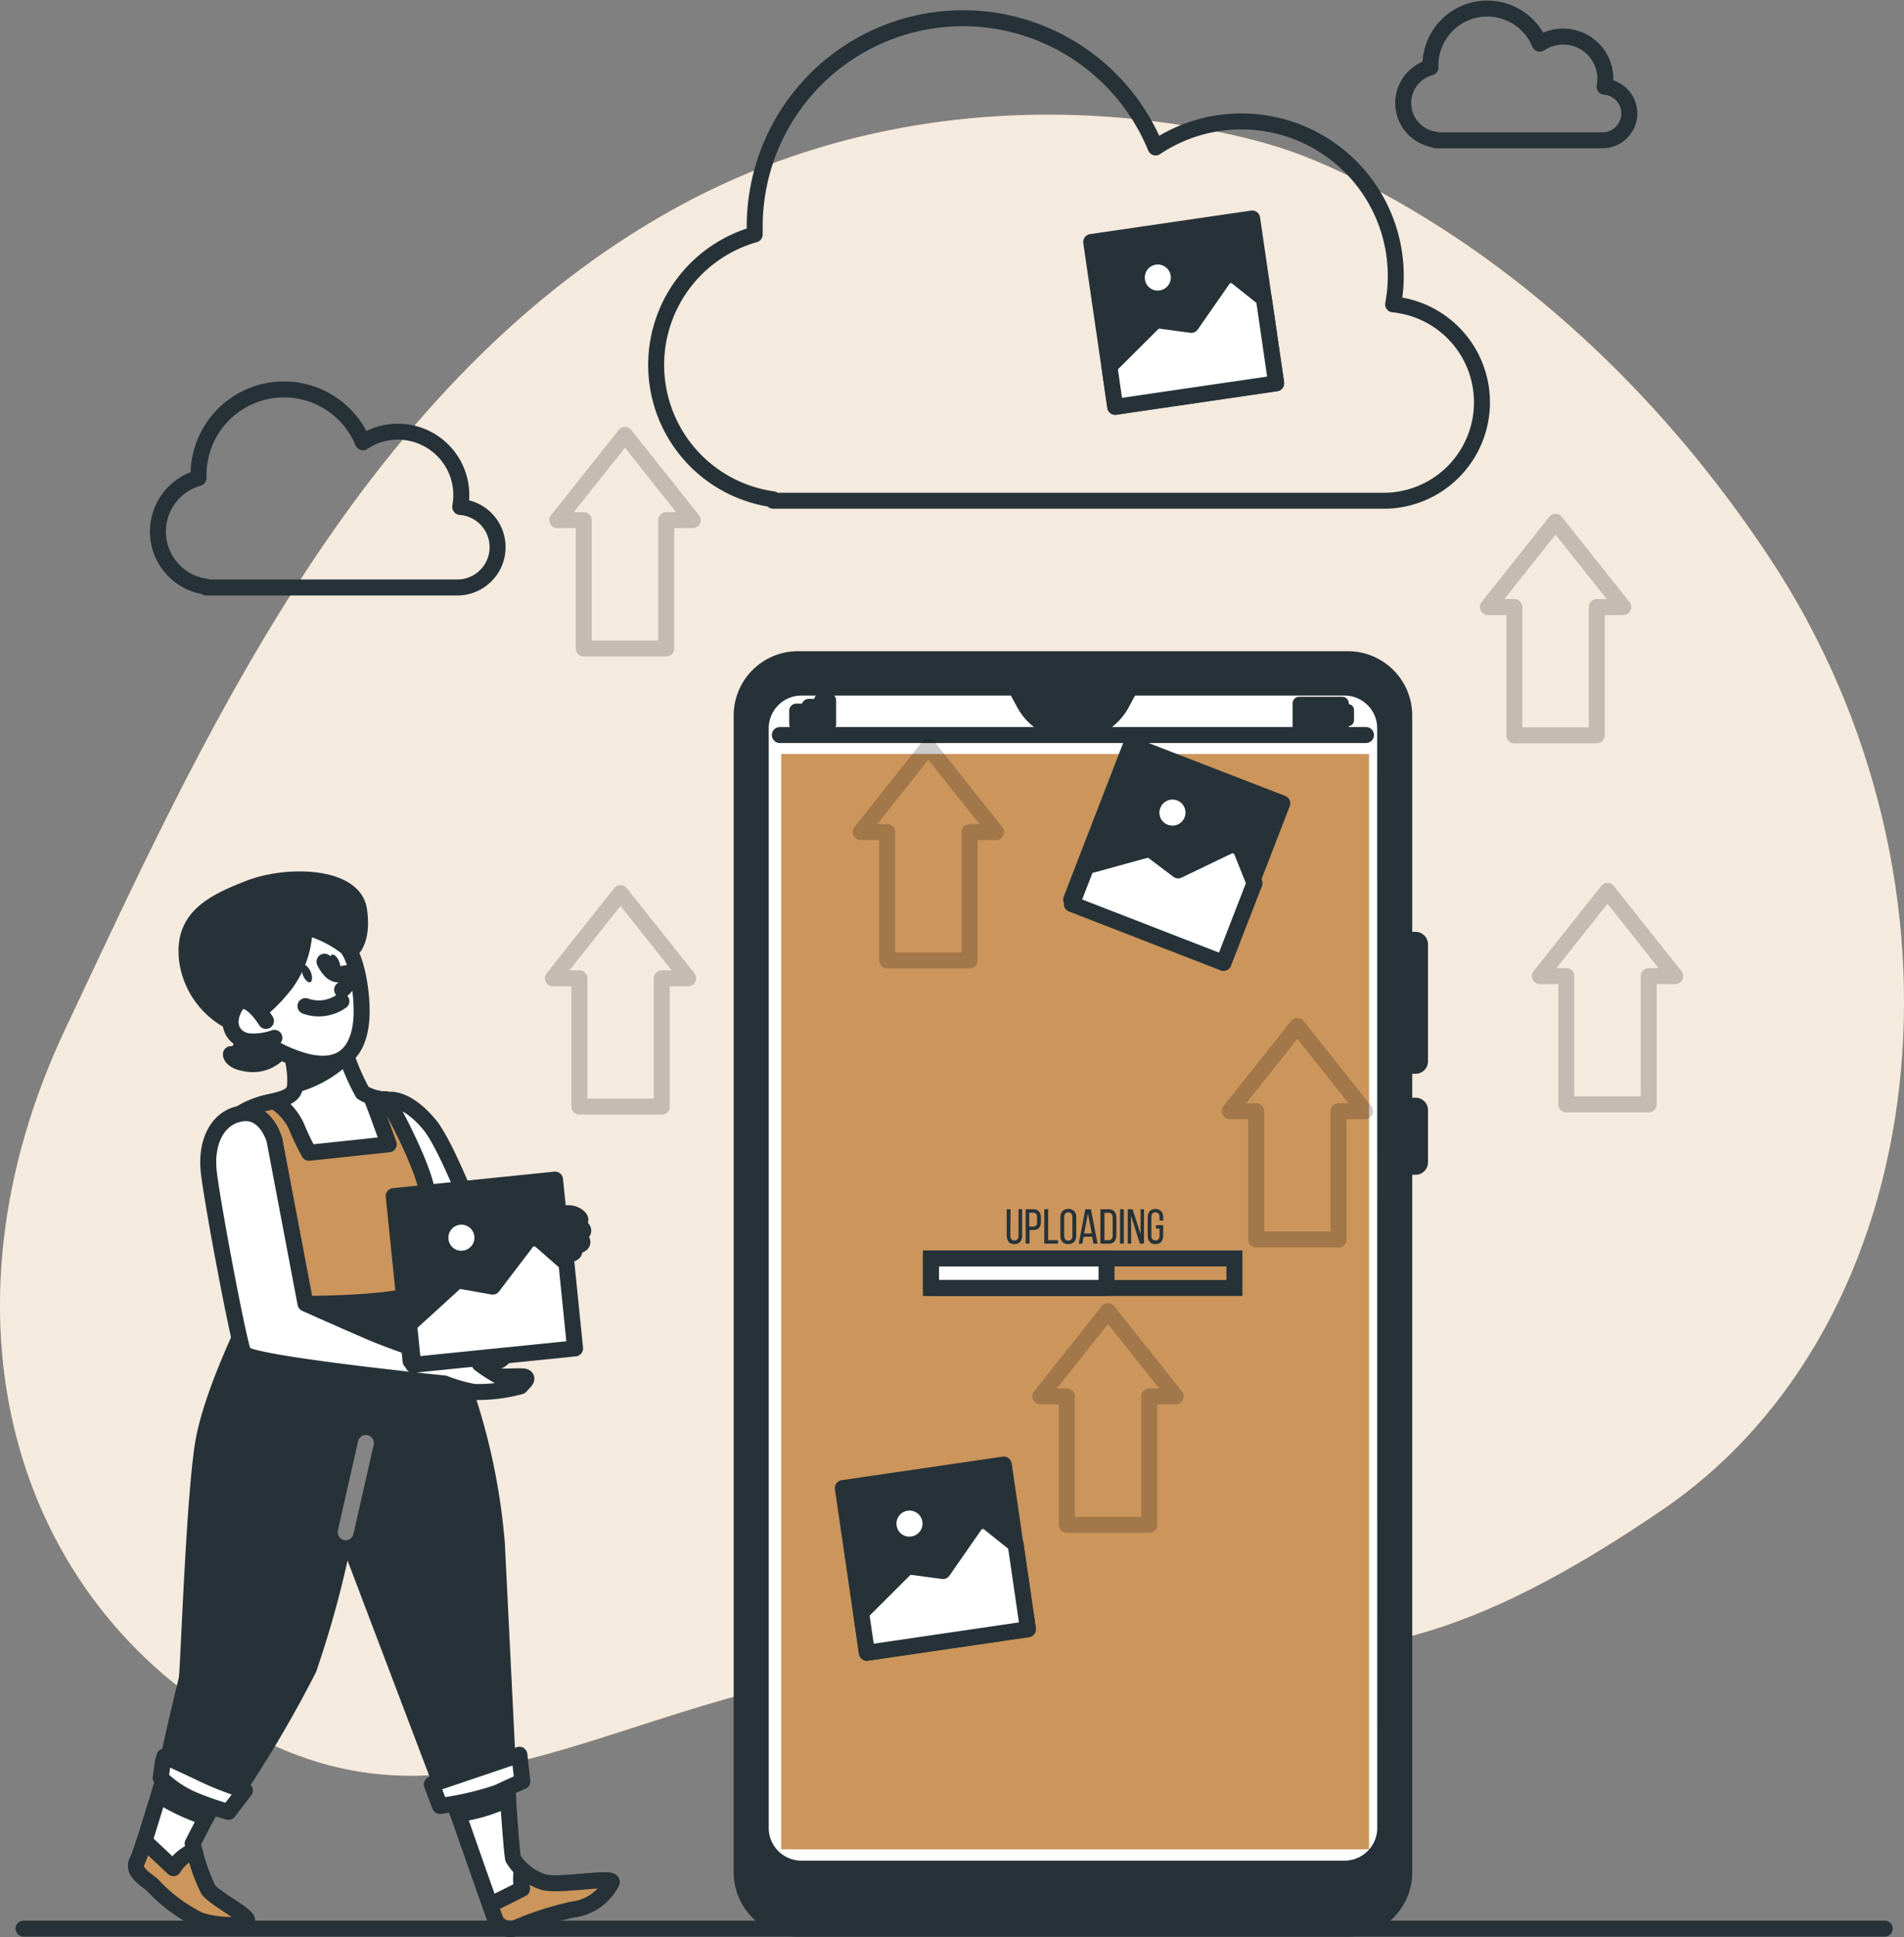 <svg xmlns="http://www.w3.org/2000/svg" width="119.179" height="121.185" viewBox="0 0 119.179 121.185">
  <rect x="0" y="0" width="119.179" height="121.185" fill="#808080" stroke="none"/>
  <g id="Uploading-bro" transform="translate(-17.264 -12.346)">
    <g id="freepik--background-simple--inject-9" transform="translate(17.264 19.521)">
      <path id="Path_2069" data-name="Path 2069" d="M97.676,40.921s-19.651-6.975-38.94,4.139-29.025,33.208-37.383,50.9-3.549,35.687,11.178,43.88,24.74-3.89,45.4-4.478,26.213,2.363,43.367-9.307S141.523,86.834,128,66.441,97.676,40.921,97.676,40.921Z" transform="translate(-17.264 -38.761)" fill="#cb955b"/>
      <path id="Path_2070" data-name="Path 2070" d="M97.676,40.921s-19.651-6.975-38.94,4.139-29.025,33.208-37.383,50.9-3.549,35.687,11.178,43.88,24.74-3.89,45.4-4.478,26.213,2.363,43.367-9.307S141.523,86.834,128,66.441,97.676,40.921,97.676,40.921Z" transform="translate(-17.264 -38.761)" fill="#fff" opacity="0.8"/>
    </g>
    <g id="freepik--Clouds--inject-9" transform="translate(27.159 12.88)">
      <path id="Path_2078" data-name="Path 2078" d="M223.463,33.165a9.664,9.664,0,0,0-14.868-9.815A13.036,13.036,0,0,0,183.5,28.315v.477a8.486,8.486,0,0,0,1.157,16.569v.09H223.05a6.159,6.159,0,0,0,.413-12.286Z" transform="translate(-146.156 -14.658)" fill="none" stroke="#263238" stroke-linecap="round" stroke-linejoin="round" stroke-width="1"/>
      <path id="Path_2079" data-name="Path 2079" d="M74.737,113.08a4.011,4.011,0,0,0,.069-.729,3.967,3.967,0,0,0-6.159-3.3,5.348,5.348,0,0,0-10.29,2.035c0,.067,0,.131,0,.2a3.48,3.48,0,0,0,.475,6.8v.051H74.57a2.522,2.522,0,0,0,.172-5.037Z" transform="translate(-55.826 -81.917)" fill="none" stroke="#263238" stroke-linecap="round" stroke-linejoin="round" stroke-width="1"/>
      <path id="Path_2080" data-name="Path 2080" d="M372.162,17.758a2.547,2.547,0,0,0,.049-.485,2.641,2.641,0,0,0-4.106-2.194,3.557,3.557,0,0,0-6.844,1.355v.131a2.309,2.309,0,0,0,.316,4.519v.038h10.47a1.678,1.678,0,0,0,.113-3.351Z" transform="translate(-281.619 -12.88)" fill="none" stroke="#263238" stroke-linecap="round" stroke-linejoin="round" stroke-width="1"/>
    </g>
    <g id="freepik--Device--inject-9" transform="translate(63.688 53.586)">
      <path id="Path_2081" data-name="Path 2081" d="M239.335,178.419H225.968l-.557,1.026a3.469,3.469,0,0,1-6.066,0l-.557-1.026H205.411a2.548,2.548,0,0,0-2.581,2.515v68.859a2.548,2.548,0,0,0,2.581,2.517h33.924a2.548,2.548,0,0,0,2.581-2.517V180.934a2.548,2.548,0,0,0-2.581-2.515Z" transform="translate(-201.637 -176.646)" fill="#fff"/>
      <rect id="Rectangle_139" data-name="Rectangle 139" width="36.795" height="68.525" transform="translate(2.474 5.93)" fill="#cb955b"/>
      <path id="Path_2082" data-name="Path 2082" d="M263.056,307.235c0,.2.077.313.257.313s.257-.118.257-.313V305.59h.226v1.645c0,.326-.151.544-.485.544s-.48-.218-.48-.544V305.6h.239Z" transform="translate(-246.24 -271.184)" fill="#263238"/>
      <path id="Path_2083" data-name="Path 2083" d="M267.932,305.613c.339,0,.482.2.482.526v.257c0,.341-.159.513-.5.513H267.7v.854h-.241V305.61Zm-.018,1.088c.177,0,.257-.082.257-.287v-.287c0-.2-.072-.3-.257-.3h-.231v.87Z" transform="translate(-249.682 -271.199)" fill="#263238"/>
      <path id="Path_2084" data-name="Path 2084" d="M272,307.763V305.61h.241v1.935h.616v.218Z" transform="translate(-253.057 -271.199)" fill="#263238"/>
      <path id="Path_2085" data-name="Path 2085" d="M275.92,306.071c0-.328.164-.541.493-.541a.474.474,0,0,1,.5.541v1.119c0,.326-.162.541-.5.541s-.493-.216-.493-.541Zm.239,1.127c0,.2.082.313.257.313s.257-.115.257-.313v-1.137c0-.2-.08-.313-.257-.313s-.257.118-.257.313Z" transform="translate(-255.971 -271.139)" fill="#263238"/>
      <path id="Path_2086" data-name="Path 2086" d="M280.715,307.339l-.085.434h-.221l.413-2.153h.346l.418,2.15h-.257l-.082-.434Zm.031-.205h.48l-.244-1.245Z" transform="translate(-259.309 -271.206)" fill="#263238"/>
      <path id="Path_2087" data-name="Path 2087" d="M286.193,305.62c.336,0,.49.2.49.534v1.088c0,.328-.154.531-.49.531h-.513V305.62Zm0,1.935c.172,0,.257-.108.257-.305v-1.106c0-.2-.085-.305-.257-.305h-.257v1.717Z" transform="translate(-263.227 -271.206)" fill="#263238"/>
      <path id="Path_2088" data-name="Path 2088" d="M290.709,305.613v2.15h-.239V305.61Z" transform="translate(-266.788 -271.199)" fill="#263238"/>
      <path id="Path_2089" data-name="Path 2089" d="M292.566,307.763h-.216V305.61h.305l.5,1.558V305.61h.213v2.153h-.257l-.552-1.742Z" transform="translate(-268.185 -271.199)" fill="#263238"/>
      <path id="Path_2090" data-name="Path 2090" d="M298.19,306.079v.185h-.228v-.2c0-.2-.077-.313-.257-.313s-.257.118-.257.313V307.2c0,.2.08.313.257.313s.257-.118.257-.313v-.431h-.221v-.213h.449v.644c0,.326-.154.541-.488.541s-.482-.216-.482-.541v-1.116c0-.326.154-.541.482-.541S298.19,305.753,298.19,306.079Z" transform="translate(-271.805 -271.147)" fill="#263238"/>
      <rect id="Rectangle_140" data-name="Rectangle 140" width="10.993" height="1.848" transform="translate(11.845 37.491)" fill="#fff" stroke="#263238" stroke-linecap="round" stroke-linejoin="round" stroke-width="1"/>
      <rect id="Rectangle_141" data-name="Rectangle 141" width="18.999" height="1.848" transform="translate(11.845 37.491)" fill="none" stroke="#263238" stroke-width="1"/>
      <rect id="Rectangle_142" data-name="Rectangle 142" width="2.697" height="1.478" transform="translate(34.896 2.761)" fill="none" stroke="#263238" stroke-linecap="round" stroke-linejoin="round" stroke-width="0.821"/>
      <rect id="Rectangle_143" data-name="Rectangle 143" width="2.102" height="1.478" transform="translate(34.896 2.761)" fill="#263238" stroke="#263238" stroke-linecap="round" stroke-linejoin="round" stroke-width="0.725"/>
      <rect id="Rectangle_144" data-name="Rectangle 144" width="0.38" height="0.652" transform="translate(37.586 3.174)" fill="#263238" stroke="#263238" stroke-linecap="round" stroke-linejoin="round" stroke-width="0.725"/>
      <rect id="Rectangle_145" data-name="Rectangle 145" width="0.495" height="0.847" transform="translate(3.418 3.22)" fill="#263238" stroke="#263238" stroke-linecap="round" stroke-linejoin="round" stroke-width="0.883"/>
      <rect id="Rectangle_146" data-name="Rectangle 146" width="0.495" height="1.144" transform="translate(4.196 2.923)" fill="#263238" stroke="#263238" stroke-linecap="round" stroke-linejoin="round" stroke-width="0.883"/>
      <rect id="Rectangle_147" data-name="Rectangle 147" width="0.495" height="1.496" transform="translate(4.973 2.571)" fill="#263238" stroke="#263238" stroke-linecap="round" stroke-linejoin="round" stroke-width="0.883"/>
      <line id="Line_90" data-name="Line 90" x2="36.69" transform="translate(2.389 4.745)" fill="none" stroke="#263238" stroke-linecap="round" stroke-linejoin="round" stroke-width="1"/>
      <path id="Path_2091" data-name="Path 2091" d="M240.364,196.948a.275.275,0,0,0,.275-.272v-7.334a.275.275,0,0,0-.275-.272h-.711V175.036a3.526,3.526,0,0,0-3.526-3.526H201.706a3.526,3.526,0,0,0-3.526,3.526V247.4a3.526,3.526,0,0,0,3.526,3.528h34.422a3.526,3.526,0,0,0,3.526-3.526V203.265h.711a.275.275,0,0,0,.275-.275v-3.272a.272.272,0,0,0-.275-.272h-.711v-2.5Zm-1.9,47.709a2.548,2.548,0,0,1-2.581,2.517H201.955a2.548,2.548,0,0,1-2.581-2.517V175.8a2.548,2.548,0,0,1,2.581-2.515h13.372l.557,1.026a3.469,3.469,0,0,0,6.066,0l.557-1.026h13.372a2.548,2.548,0,0,1,2.581,2.515Z" transform="translate(-198.18 -171.51)" fill="#263238" stroke="#263238" stroke-linecap="round" stroke-linejoin="round" stroke-width="1"/>
    </g>
    <g id="freepik--Icons--inject-9" transform="translate(70.019 26.015)">
      <rect id="Rectangle_148" data-name="Rectangle 148" width="10.182" height="10.413" transform="translate(0 79.428) rotate(-8.31)" fill="#263238" stroke="#263238" stroke-linecap="round" stroke-linejoin="round" stroke-width="1"/>
      <path id="Path_2092" data-name="Path 2092" d="M234.408,381.916l-1.984,2.853-1.907-.257a.613.613,0,0,0-.513.177l-2.7,2.692.367,2.5,10.077-1.478-.77-5.3-1.665-1.327a.616.616,0,0,0-.9.131Z" transform="translate(-226.158 -300.151)" fill="#fff" stroke="#263238" stroke-linecap="round" stroke-linejoin="round" stroke-width="1"/>
      <path id="Path_2093" data-name="Path 2093" d="M235.47,379.746a1.314,1.314,0,1,0-1.46-1.114A1.3,1.3,0,0,0,235.47,379.746Z" transform="translate(-231.136 -296.793)" fill="#fff" stroke="#263238" stroke-linecap="round" stroke-linejoin="round" stroke-width="1"/>
      <rect id="Rectangle_149" data-name="Rectangle 149" width="10.182" height="10.413" transform="translate(15.547 1.472) rotate(-8.31)" fill="#263238" stroke="#263238" stroke-linecap="round" stroke-linejoin="round" stroke-width="1"/>
      <path id="Path_2094" data-name="Path 2094" d="M294.993,78.144l-1.984,2.848-1.907-.257a.611.611,0,0,0-.513.174l-2.7,2.689.362,2.525,10.074-1.473-.77-5.3-1.668-1.327a.613.613,0,0,0-.9.118Z" transform="translate(-271.2 -74.337)" fill="#fff" stroke="#263238" stroke-linecap="round" stroke-linejoin="round" stroke-width="1"/>
      <path id="Path_2095" data-name="Path 2095" d="M296.043,75.957a1.314,1.314,0,1,0-1.463-1.114,1.3,1.3,0,0,0,1.463,1.114Z" transform="translate(-276.163 -70.96)" fill="#fff" stroke="#263238" stroke-linecap="round" stroke-linejoin="round" stroke-width="1"/>
      <rect id="Rectangle_150" data-name="Rectangle 150" width="10.154" height="10.385" transform="translate(18.04 32.924) rotate(21.161)" fill="#263238" stroke="#263238" stroke-linecap="round" stroke-linejoin="round" stroke-width="0.997"/>
      <path id="Path_2096" data-name="Path 2096" d="M288.5,216.944l-3.133,1.506-1.54-1.162a.616.616,0,0,0-.536-.1l-3.664,1.008-.916,2.358,9.495,3.685,1.937-4.991-.793-1.976a.618.618,0,0,0-.849-.326Z" transform="translate(-264.376 -177.666)" fill="#fff" stroke="#263238" stroke-linecap="round" stroke-linejoin="round" stroke-width="1"/>
      <path id="Path_2097" data-name="Path 2097" d="M298.939,206.319a1.314,1.314,0,1,0-.721-1.688A1.3,1.3,0,0,0,298.939,206.319Z" transform="translate(-278.808 -167.937)" fill="#fff" stroke="#263238" stroke-linecap="round" stroke-linejoin="round" stroke-width="1"/>
    </g>
    <g id="freepik--Arrows--inject-9" transform="translate(51.872 39.555)">
      <g id="Group_137" data-name="Group 137" transform="translate(0 28.527)" opacity="0.2">
        <path id="Path_2101" data-name="Path 2101" d="M401.333,233.332,397.1,228l-4.237,5.332h1.658v8.027h5.158v-8.027Z" transform="translate(-331.086 -228)" fill="none" stroke="#000" stroke-linecap="round" stroke-linejoin="round" stroke-width="1"/>
        <path id="Path_2102" data-name="Path 2102" d="M279.5,335.8l-4.234-5.332L271.03,335.8h1.658v8.029h5.158V335.8Z" transform="translate(-240.519 -304.175)" fill="none" stroke="#000" stroke-linecap="round" stroke-linejoin="round" stroke-width="1"/>
        <path id="Path_2103" data-name="Path 2103" d="M325.7,266.262l-4.237-5.332-4.234,5.332h1.655v8.027h5.158v-8.027Z" transform="translate(-274.864 -252.48)" fill="none" stroke="#000" stroke-linecap="round" stroke-linejoin="round" stroke-width="1"/>
        <path id="Path_2104" data-name="Path 2104" d="M160.6,233.862l-4.237-5.332-4.234,5.332h1.658v8.027h5.158v-8.027Z" transform="translate(-152.13 -228.394)" fill="none" stroke="#000" stroke-linecap="round" stroke-linejoin="round" stroke-width="1"/>
      </g>
      <g id="Group_138" data-name="Group 138" transform="translate(0.277)" opacity="0.2">
        <path id="Path_2105" data-name="Path 2105" d="M161.683,122.162l-4.237-5.332-4.237,5.332h1.658v8.027h5.158v-8.027Z" transform="translate(-153.21 -116.83)" fill="none" stroke="#000" stroke-linecap="round" stroke-linejoin="round" stroke-width="1"/>
        <path id="Path_2106" data-name="Path 2106" d="M388.671,143.342l-4.237-5.332-4.234,5.332h1.655v8.027h5.16v-8.027Z" transform="translate(-321.952 -132.575)" fill="none" stroke="#000" stroke-linecap="round" stroke-linejoin="round" stroke-width="1"/>
        <path id="Path_2107" data-name="Path 2107" d="M235.681,198.212l-4.237-5.332-4.234,5.332h1.655v8.029h5.158v-8.029Z" transform="translate(-208.221 -173.365)" fill="none" stroke="#000" stroke-linecap="round" stroke-linejoin="round" stroke-width="1"/>
      </g>
    </g>
    <g id="freepik--Character--inject-9" transform="translate(25.775 67.364)">
      <path id="Path_2108" data-name="Path 2108" d="M52.224,444.58c-.139.046-1.391,4.539-1.714,5.132s.513,1.111.926,1.437a10.031,10.031,0,0,0,2.966,2.225c1.345.464,3.2.369,2.964-.046s-1.991-1.3-2.41-1.855a13.75,13.75,0,0,1-.973-2.871l1.668-3.244Z" transform="translate(-50.436 -388.285)" fill="#fff" stroke="#263238" stroke-linecap="round" stroke-linejoin="round" stroke-width="1"/>
      <path id="Path_2109" data-name="Path 2109" d="M59.78,445.361l-.1-.041-3.323-.77A5.156,5.156,0,0,0,56,445.556a13.117,13.117,0,0,0,2.969,1.391Z" transform="translate(-54.572 -388.263)" fill="#263238" stroke="#263238" stroke-linecap="round" stroke-linejoin="round" stroke-width="1"/>
      <path id="Path_2110" data-name="Path 2110" d="M54.954,462.656a10.689,10.689,0,0,1-.87-2.466,3.5,3.5,0,0,0-.752.475,2.823,2.823,0,0,0-.554.649l-1.812-1.7a11.392,11.392,0,0,1-.459,1.283c-.326.6.513,1.111.926,1.437a10.03,10.03,0,0,0,2.966,2.225c1.345.464,3.2.37,2.964-.046S55.372,463.213,54.954,462.656Z" transform="translate(-50.434 -399.458)" fill="#cb955b" stroke="#263238" stroke-linecap="round" stroke-linejoin="round" stroke-width="1"/>
      <path id="Path_2111" data-name="Path 2111" d="M127.82,445.37s2.5,7.185,2.689,7.6a1.07,1.07,0,0,0,1.2.416,19.472,19.472,0,0,1,3.569-1.157,3.145,3.145,0,0,0,2.456-1.714c.046-.37-3.29.277-4.265,0a3.349,3.349,0,0,1-1.9-1.483c-.1-.323-.416-5.132-.416-5.132Z" transform="translate(-107.962 -387.78)" fill="#fff" stroke="#263238" stroke-linecap="round" stroke-linejoin="round" stroke-width="1"/>
      <path id="Path_2112" data-name="Path 2112" d="M131.166,443.85l-3.336,1.483.311.885a10.375,10.375,0,0,0,3.126-.944C131.21,444.468,131.166,443.85,131.166,443.85Z" transform="translate(-107.969 -387.743)" fill="#263238" stroke="#263238" stroke-linecap="round" stroke-linejoin="round" stroke-width="1"/>
      <path id="Path_2113" data-name="Path 2113" d="M141.958,469.1a3.15,3.15,0,0,0,2.456-1.714c.046-.37-3.29.277-4.265,0a3.592,3.592,0,0,1-1.352-.79,2.217,2.217,0,0,0-.036.28,2.9,2.9,0,0,0,.046.926s-1.265.649-2.007.993c.2.565.344.957.385,1.047a1.069,1.069,0,0,0,1.2.416A19.47,19.47,0,0,1,141.958,469.1Z" transform="translate(-114.638 -404.655)" fill="#cb955b" stroke="#263238" stroke-linecap="round" stroke-linejoin="round" stroke-width="1"/>
      <path id="Path_2114" data-name="Path 2114" d="M110.917,278.833s1.073-.334,2.635,1.522,4.876,11.334,4.876,11.334a2.349,2.349,0,0,1-2.443,1.565c-1.76-.292-4.74-9.913-4.74-9.913S110.14,278.176,110.917,278.833Z" transform="translate(-95.191 -265.027)" fill="#fff" stroke="#263238" stroke-linecap="round" stroke-linejoin="round" stroke-width="1"/>
      <path id="Path_2115" data-name="Path 2115" d="M65.585,264.5s.749,2.12.4,3.079-2.692.529-3.849,1.943,1.455,11.427,1.455,11.427-2.735,5.294-3.31,8.738-.926,14.252-1.026,14.737-1.455,5.825-1.191,5.779,2.381,1.147,3.043,1.368.97.354.97.354a74.612,74.612,0,0,0,4.811-8.119,63.179,63.179,0,0,0,2.294-8.56L75.313,311.4l4.06-1.147-.706-14.3a39.618,39.618,0,0,0-1.809-9,38.52,38.52,0,0,0-3.4-6.574s1.191-4.326.837-6.356-2.515-5.822-2.515-5.822a3.153,3.153,0,0,1-1.54-.441,13.814,13.814,0,0,1-1.237-3.046Z" transform="translate(-56.078 -254.415)" fill="#263238" stroke="#263238" stroke-linecap="round" stroke-linejoin="round" stroke-width="1"/>
      <path id="Path_2116" data-name="Path 2116" d="M90.386,271.527l-1.255-3.061c-.1-.19-.167-.3-.167-.3a3.153,3.153,0,0,1-1.54-.441,13.814,13.814,0,0,1-1.237-3.046l-3.441-.221s.749,2.12.4,3.079c-.208.57-1.1.654-2.035.914a3.474,3.474,0,0,1,1.427,1.73,11.5,11.5,0,0,0,1.555,3.038Z" transform="translate(-73.238 -254.386)" fill="#fff" stroke="#263238" stroke-linecap="round" stroke-linejoin="round" stroke-width="1"/>
      <path id="Path_2117" data-name="Path 2117" d="M91.142,265.416c-.133-.4-.221-.7-.221-.7L87.48,264.5a7.95,7.95,0,0,1,.47,2.764A7.292,7.292,0,0,0,91.142,265.416Z" transform="translate(-77.974 -254.415)" fill="#263238" stroke="#263238" stroke-linecap="round" stroke-linejoin="round" stroke-width="1"/>
      <line id="Line_91" data-name="Line 91" y1="5.584" x2="1.268" transform="translate(13.125 35.255)" fill="none" stroke="#858585" stroke-linecap="round" stroke-linejoin="round" stroke-width="1"/>
      <path id="Path_2118" data-name="Path 2118" d="M56.6,439.318l-.139,1.026a6.706,6.706,0,0,0,2.191,1.429,18.411,18.411,0,0,0,2.053.7l1.026-1.345a18.881,18.881,0,0,1-2.8-1.1C57.166,439.192,56.7,439,56.7,439Z" transform="translate(-54.914 -384.137)" fill="#fff" stroke="#263238" stroke-linecap="round" stroke-linejoin="round" stroke-width="1"/>
      <path id="Path_2119" data-name="Path 2119" d="M122.59,440.473l.513,1.345a18.977,18.977,0,0,0,3.616-.834c.973-.462,1.54-.7,1.54-.7l-.185-1.668Z" transform="translate(-104.074 -383.855)" fill="#fff" stroke="#263238" stroke-linecap="round" stroke-linejoin="round" stroke-width="1"/>
      <path id="Path_2120" data-name="Path 2120" d="M85.4,284.282c-.352-2.03-2.515-5.823-2.515-5.823a4.586,4.586,0,0,1-1-.169c0,.028.023.051.033.08.221.531,1.06,2.869,1.06,2.869l-4.986.529a15.591,15.591,0,0,1-.8-1.676,3.739,3.739,0,0,0-1.36-1.54,4.485,4.485,0,0,0-2.61,1.234c-1.127,1.383,1.355,11.034,1.452,11.414,8.009.174,9.887-.559,9.887-.559S85.752,286.312,85.4,284.282Z" transform="translate(-67.157 -264.667)" fill="#cb955b" stroke="#263238" stroke-linecap="round" stroke-linejoin="round" stroke-width="1"/>
      <path id="Path_2122" data-name="Path 2122" d="M72.2,283.869s-.485-1.809-1.94-1.678-2.428,1.588-2.163,3.752,1.853,10.59,2.163,11.252,12.574,1.9,12.574,1.9a9.962,9.962,0,0,0,1.853.529,9.964,9.964,0,0,0,2.913-.352c.221-.264.485-.441.31-.575s-1.414.046-1.722-.087a10.687,10.687,0,0,1-1.147-.749,5.678,5.678,0,0,0,1.283-.221c.18-.131.749-.618.308-.618s-1.1.133-1.676.133a7.994,7.994,0,0,0-1.8.439,46.862,46.862,0,0,1-4.693-1.6c-1.853-.793-4.324-1.9-4.324-1.9Z" transform="translate(-63.53 -267.561)" fill="#fff" stroke="#263238" stroke-linecap="round" stroke-linejoin="round" stroke-width="1"/>
      <path id="Path_2123" data-name="Path 2123" d="M72.853,229.817s1.026-.488.708-2.692-4.5-2.3-6.89-1.368-4.28,1.9-3.849,4.675a5.108,5.108,0,0,0,2.972,3.8,1.305,1.305,0,0,1,.364,1.5c-.257.488-.618.4-.618.4s-.044.488,1.191.618a2.245,2.245,0,0,0,2.33-1.586c.174-.749-.31-1.94.4-2.913s1.5-1.986,1.458-2.646-.09-.929-.09-.929Z" transform="translate(-59.597 -225.2)" fill="#263238" stroke="#263238" stroke-linecap="round" stroke-linejoin="round" stroke-width="1"/>
      <path id="Path_2124" data-name="Path 2124" d="M81.856,236.73a6.069,6.069,0,0,1-1.283,3.7c-1.36,1.663-2.053,1.814-2.053,1.814s-.377,1.586,2.794,2.72,3.929-.831,4.08-2.268-.226-3.929-.906-4.683A7.181,7.181,0,0,0,81.856,236.73Z" transform="translate(-71.302 -233.771)" fill="#fff" stroke="#263238" stroke-linecap="round" stroke-linejoin="round" stroke-width="1"/>
      <path id="Path_2125" data-name="Path 2125" d="M75.731,256.094s-1.283-2.114-1.963-.831.151,2.117,1.057,2.117a3.927,3.927,0,0,0,1.434-.228" transform="translate(-67.595 -247.241)" fill="#fff" stroke="#263238" stroke-linecap="round" stroke-linejoin="round" stroke-width="1"/>
      <path id="Path_2126" data-name="Path 2126" d="M96.42,245.25s.354.793.839.793.97-.308.749.257a1.343,1.343,0,0,1-.485.706" transform="translate(-84.619 -240.105)" fill="none" stroke="#263238" stroke-linecap="round" stroke-linejoin="round" stroke-width="1"/>
      <path id="Path_2127" data-name="Path 2127" d="M91.78,255.188a2.448,2.448,0,0,0,2.25-.308" transform="translate(-81.17 -247.264)" fill="none" stroke="#263238" stroke-linecap="round" stroke-linejoin="round" stroke-width="1"/>
      <path id="Path_2128" data-name="Path 2128" d="M91.422,246.507c.118.293.1.577-.033.631s-.341-.141-.459-.436-.1-.575.033-.629S91.3,246.212,91.422,246.507Z" transform="translate(-80.479 -240.711)" fill="#263238"/>
      <path id="Path_2129" data-name="Path 2129" d="M98.35,243.967c.118.293.1.577-.033.631s-.341-.141-.457-.436-.105-.575.031-.629S98.239,243.672,98.35,243.967Z" transform="translate(-85.631 -238.823)" fill="#263238"/>
      <path id="Path_2130" data-name="Path 2130" d="M153.781,306.733a1.026,1.026,0,0,0-.711-.162c-.328.036-.77.121-.77.287,0,.257,1.219.531,1.591.257C154.065,306.992,153.947,306.846,153.781,306.733Z" transform="translate(-126.16 -285.683)" fill="#fff" stroke="#263238" stroke-linecap="round" stroke-linejoin="round" stroke-width="1"/>
      <path id="Path_2131" data-name="Path 2131" d="M154.481,309.369a1.049,1.049,0,0,0-.711-.164c-.328.038-.77.121-.77.29,0,.257,1.219.529,1.591.257C154.765,309.626,154.645,309.48,154.481,309.369Z" transform="translate(-126.68 -287.642)" fill="#fff" stroke="#263238" stroke-linecap="round" stroke-linejoin="round" stroke-width="1"/>
      <path id="Path_2132" data-name="Path 2132" d="M154.281,312.159a1.049,1.049,0,0,0-.711-.164c-.328.038-.77.121-.77.29,0,.257,1.219.531,1.591.257C154.565,312.419,154.447,312.272,154.281,312.159Z" transform="translate(-126.532 -289.716)" fill="#fff" stroke="#263238" stroke-linecap="round" stroke-linejoin="round" stroke-width="1"/>
      <path id="Path_2133" data-name="Path 2133" d="M153.569,314.755a.793.793,0,0,0-.534-.123c-.257.028-.585.092-.585.218,0,.2.916.4,1.193.2C153.784,314.95,153.695,314.84,153.569,314.755Z" transform="translate(-126.272 -291.678)" fill="#fff" stroke="#263238" stroke-linecap="round" stroke-linejoin="round" stroke-width="1"/>
    </g>
    <g id="freepik--Floor--inject-9" transform="translate(18.736 133.004)">
      <line id="Line_92" data-name="Line 92" x2="116.501" fill="none" stroke="#263238" stroke-linecap="round" stroke-linejoin="round" stroke-width="1"/>
    </g>
    <g id="Group_139" data-name="Group 139" transform="matrix(0.891, -0.454, 0.454, 0.891, 38.566, 88.876)">
      <rect id="Rectangle_155" data-name="Rectangle 155" width="10.154" height="10.385" transform="translate(3.749 0) rotate(21.161)" fill="#263238" stroke="#263238" stroke-linecap="round" stroke-linejoin="round" stroke-width="0.997"/>
      <path id="Path_2134" data-name="Path 2134" d="M9.79.064,6.656,1.571,5.117.408a.616.616,0,0,0-.536-.1L.916,1.314,0,3.672,9.495,7.357l1.937-4.991L10.639.39A.618.618,0,0,0,9.79.064Z" transform="translate(0.043 6.289)" fill="#fff" stroke="#263238" stroke-linecap="round" stroke-linejoin="round" stroke-width="1"/>
      <path id="Path_2135" data-name="Path 2135" d="M.815,2.527A1.314,1.314,0,1,0,.094.839,1.3,1.3,0,0,0,.815,2.527Z" transform="translate(5.025 2.931)" fill="#fff" stroke="#263238" stroke-linecap="round" stroke-linejoin="round" stroke-width="1"/>
    </g>
  </g>
</svg>
